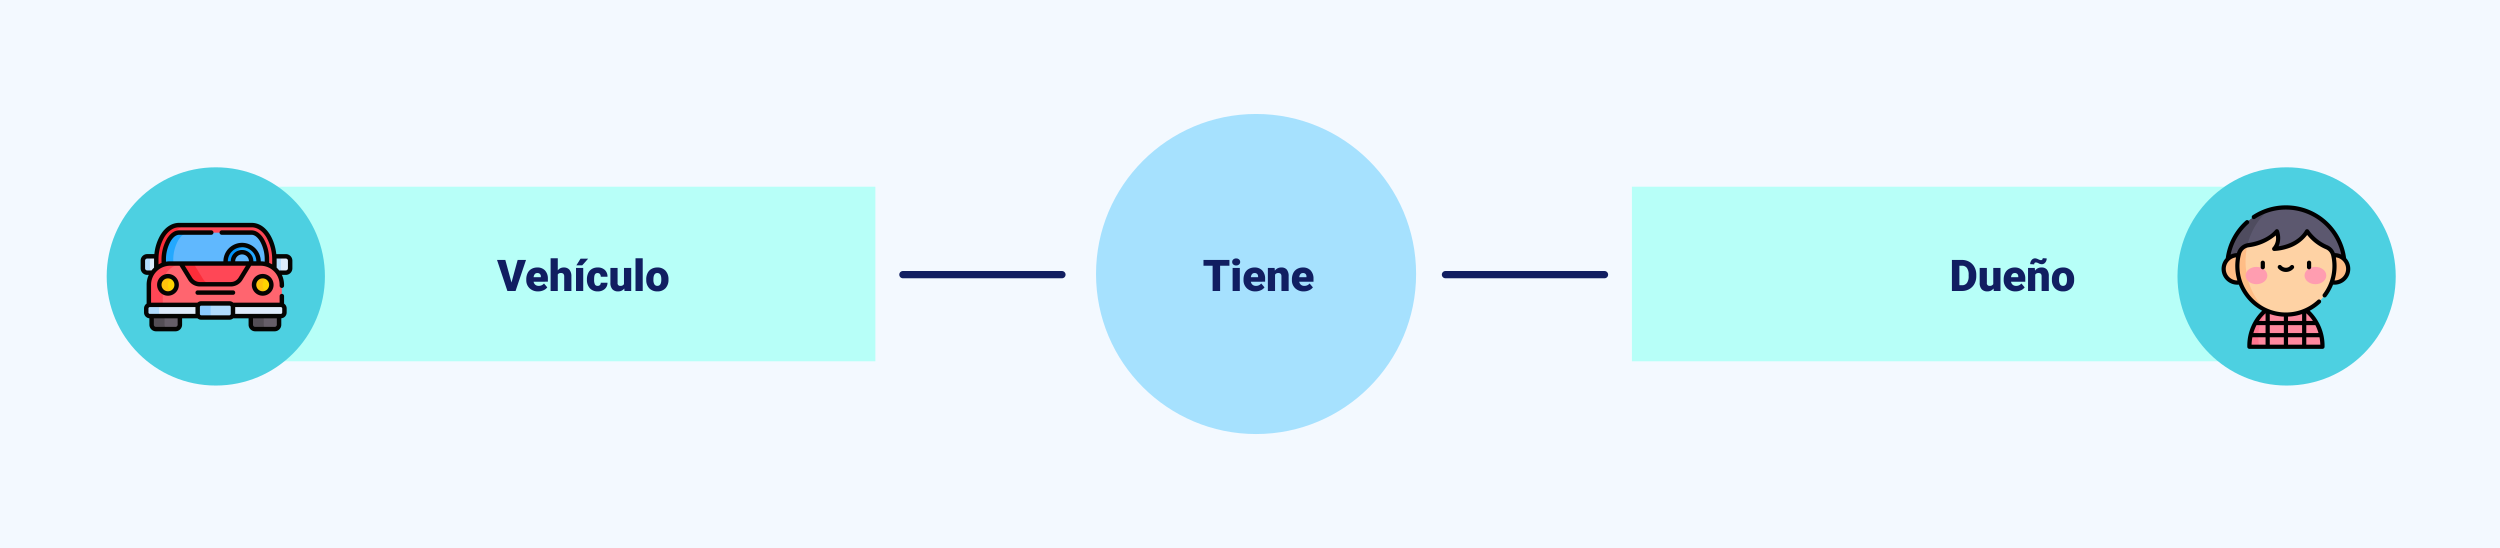 <svg xmlns="http://www.w3.org/2000/svg" width="1031" height="226" viewBox="0 0 1031 226">
  <g id="Grupo_21465" data-name="Grupo 21465" transform="translate(0 -0.237)">
    <rect id="Rectángulo_5186" data-name="Rectángulo 5186" width="1031" height="226" transform="translate(0 0.237)" fill="#f3f9ff"/>
    <g id="Grupo_21462" data-name="Grupo 21462" transform="translate(44 47.237)">
      <rect id="Rectángulo_4884" data-name="Rectángulo 4884" width="272" height="72" transform="translate(45 30)" fill="#b7fff8"/>
      <rect id="Rectángulo_4885" data-name="Rectángulo 4885" width="264" height="72" transform="translate(629 30)" fill="#b7fff8"/>
      <circle id="Elipse_1207" data-name="Elipse 1207" cx="66" cy="66" r="66" transform="translate(408)" fill="#a6e1fe"/>
      <path id="Trazado_2614" data-name="Trazado 2614" d="M6162,2285.5h65.579" transform="translate(-5833.639 -2219.236)" fill="none" stroke="#111e61" stroke-linecap="round" stroke-width="3"/>
      <path id="Trazado_2615" data-name="Trazado 2615" d="M6162,2285.5h65.579" transform="translate(-5609.888 -2219.236)" fill="none" stroke="#111e61" stroke-linecap="round" stroke-width="3"/>
      <path id="Trazado_101126" data-name="Trazado 101126" d="M5.933-3.48,8.481-12.8h3.445L7.62,0H4.245L-.026-12.8H3.393Zm11,3.656a4.889,4.889,0,0,1-3.542-1.305,4.507,4.507,0,0,1-1.354-3.4v-.246a5.84,5.84,0,0,1,.541-2.575,3.955,3.955,0,0,1,1.578-1.727,4.763,4.763,0,0,1,2.461-.611,4.117,4.117,0,0,1,3.164,1.244,4.887,4.887,0,0,1,1.16,3.467v1.151H15.056a2.135,2.135,0,0,0,.694,1.257,2.066,2.066,0,0,0,1.389.457,2.662,2.662,0,0,0,2.2-.984l1.354,1.6A3.784,3.784,0,0,1,19.121-.277,5.3,5.3,0,0,1,16.937.176ZM16.6-7.4q-1.3,0-1.547,1.723h2.988v-.229a1.467,1.467,0,0,0-.36-1.1A1.434,1.434,0,0,0,16.6-7.4Zm8.429-1.09a2.964,2.964,0,0,1,2.426-1.2,2.956,2.956,0,0,1,2.373.932A4.186,4.186,0,0,1,30.647-6V0H27.677V-5.933a1.674,1.674,0,0,0-.308-1.112A1.322,1.322,0,0,0,26.323-7.4a1.424,1.424,0,0,0-1.292.58V0H22.069V-13.5h2.962ZM35.525,0H32.546V-9.51h2.979ZM34.418-13.324h3.129L35.1-10.564l-2.417,0ZM41.449-2.109a1.317,1.317,0,0,0,.967-.338,1.241,1.241,0,0,0,.334-.945h2.777A3.288,3.288,0,0,1,44.407-.826a4.168,4.168,0,0,1-2.887,1,4.22,4.22,0,0,1-3.27-1.3,5.125,5.125,0,0,1-1.2-3.6v-.123A5.792,5.792,0,0,1,37.586-7.4a3.872,3.872,0,0,1,1.534-1.7,4.573,4.573,0,0,1,2.373-.593,4.116,4.116,0,0,1,2.944,1.028,3.647,3.647,0,0,1,1.09,2.786H42.75A1.626,1.626,0,0,0,42.39-7a1.244,1.244,0,0,0-.967-.4q-1.151,0-1.345,1.468a10.357,10.357,0,0,0-.062,1.283,4.068,4.068,0,0,0,.343,1.986A1.187,1.187,0,0,0,41.449-2.109Zm11,1.081A3.054,3.054,0,0,1,49.9.176a3,3,0,0,1-2.369-.91,3.826,3.826,0,0,1-.8-2.615V-9.51h2.962v6.179A1.065,1.065,0,0,0,50.88-2.109a1.548,1.548,0,0,0,1.45-.729V-9.51H55.31V0H52.532ZM60.056,0H57.085V-13.5h2.971Zm1.45-4.843a5.613,5.613,0,0,1,.554-2.536A3.96,3.96,0,0,1,63.65-9.088a4.791,4.791,0,0,1,2.435-.6,4.373,4.373,0,0,1,3.366,1.323,5.076,5.076,0,0,1,1.23,3.6v.105a4.925,4.925,0,0,1-1.235,3.529A4.384,4.384,0,0,1,66.1.176a4.434,4.434,0,0,1-3.261-1.217,4.761,4.761,0,0,1-1.327-3.3Zm2.962.185a3.538,3.538,0,0,0,.413,1.934,1.376,1.376,0,0,0,1.222.615q1.582,0,1.617-2.435v-.3q0-2.558-1.635-2.558-1.485,0-1.608,2.206Z" transform="translate(161 73)" fill="#111e61"/>
      <path id="Trazado_101127" data-name="Trazado 101127" d="M11.013-10.415H7.172V0H4.087V-10.415H.316V-12.8h10.7ZM15.3,0H12.331V-9.51H15.3ZM12.155-11.971a1.334,1.334,0,0,1,.457-1.043,1.718,1.718,0,0,1,1.187-.407,1.718,1.718,0,0,1,1.187.407,1.334,1.334,0,0,1,.457,1.043,1.334,1.334,0,0,1-.457,1.043,1.718,1.718,0,0,1-1.187.407,1.718,1.718,0,0,1-1.187-.407A1.334,1.334,0,0,1,12.155-11.971ZM21.727.176a4.889,4.889,0,0,1-3.542-1.305,4.507,4.507,0,0,1-1.354-3.4v-.246a5.84,5.84,0,0,1,.541-2.575,3.955,3.955,0,0,1,1.578-1.727,4.763,4.763,0,0,1,2.461-.611,4.117,4.117,0,0,1,3.164,1.244,4.887,4.887,0,0,1,1.16,3.467v1.151H19.846a2.135,2.135,0,0,0,.694,1.257,2.066,2.066,0,0,0,1.389.457,2.662,2.662,0,0,0,2.2-.984l1.354,1.6A3.784,3.784,0,0,1,23.911-.277,5.3,5.3,0,0,1,21.727.176ZM21.393-7.4q-1.3,0-1.547,1.723h2.988v-.229a1.467,1.467,0,0,0-.36-1.1A1.434,1.434,0,0,0,21.393-7.4ZM29.646-9.51l.1,1.116a3.225,3.225,0,0,1,2.716-1.292,2.713,2.713,0,0,1,2.219.888,4.226,4.226,0,0,1,.76,2.672V0H32.467V-6a1.6,1.6,0,0,0-.29-1.059A1.342,1.342,0,0,0,31.122-7.4a1.413,1.413,0,0,0-1.292.686V0H26.868V-9.51ZM41.678.176a4.889,4.889,0,0,1-3.542-1.305,4.507,4.507,0,0,1-1.354-3.4v-.246a5.84,5.84,0,0,1,.541-2.575A3.955,3.955,0,0,1,38.9-9.075a4.763,4.763,0,0,1,2.461-.611,4.117,4.117,0,0,1,3.164,1.244,4.887,4.887,0,0,1,1.16,3.467v1.151H39.8a2.135,2.135,0,0,0,.694,1.257,2.066,2.066,0,0,0,1.389.457,2.662,2.662,0,0,0,2.2-.984l1.354,1.6A3.784,3.784,0,0,1,43.862-.277,5.3,5.3,0,0,1,41.678.176ZM41.344-7.4q-1.3,0-1.547,1.723h2.988v-.229a1.467,1.467,0,0,0-.36-1.1A1.434,1.434,0,0,0,41.344-7.4Z" transform="translate(452 73)" fill="#111e61"/>
      <path id="Trazado_101128" data-name="Trazado 101128" d="M.967,0V-12.8H5.089a6.064,6.064,0,0,1,3.05.769,5.406,5.406,0,0,1,2.114,2.171,6.554,6.554,0,0,1,.769,3.142v.589a6.592,6.592,0,0,1-.743,3.151A5.429,5.429,0,0,1,8.187-.8a5.93,5.93,0,0,1-3.01.8ZM4.052-10.415v8.042H5.124a2.4,2.4,0,0,0,2.039-.945,4.63,4.63,0,0,0,.712-2.808V-6.68a4.592,4.592,0,0,0-.712-2.795,2.442,2.442,0,0,0-2.074-.94Zm14.08,9.387a3.054,3.054,0,0,1-2.54,1.2,3,3,0,0,1-2.369-.91,3.826,3.826,0,0,1-.8-2.615V-9.51h2.962v6.179a1.065,1.065,0,0,0,1.187,1.222,1.548,1.548,0,0,0,1.45-.729V-9.51H21V0H18.22ZM27.22.176a4.889,4.889,0,0,1-3.542-1.305,4.507,4.507,0,0,1-1.354-3.4v-.246a5.84,5.84,0,0,1,.541-2.575,3.955,3.955,0,0,1,1.578-1.727A4.763,4.763,0,0,1,26.9-9.686a4.117,4.117,0,0,1,3.164,1.244,4.887,4.887,0,0,1,1.16,3.467v1.151H25.339a2.135,2.135,0,0,0,.694,1.257,2.066,2.066,0,0,0,1.389.457,2.662,2.662,0,0,0,2.2-.984l1.354,1.6A3.784,3.784,0,0,1,29.4-.277,5.3,5.3,0,0,1,27.22.176ZM26.886-7.4q-1.3,0-1.547,1.723h2.988v-.229a1.467,1.467,0,0,0-.36-1.1A1.434,1.434,0,0,0,26.886-7.4ZM35.139-9.51l.1,1.116a3.225,3.225,0,0,1,2.716-1.292A2.713,2.713,0,0,1,40.17-8.8a4.226,4.226,0,0,1,.76,2.672V0H37.96V-6a1.6,1.6,0,0,0-.29-1.059A1.342,1.342,0,0,0,36.615-7.4a1.413,1.413,0,0,0-1.292.686V0H32.361V-9.51Zm4.913-3.92a2.562,2.562,0,0,1-.584,1.7,1.813,1.813,0,0,1-1.446.7,2.852,2.852,0,0,1-1.292-.369,2.7,2.7,0,0,0-1.151-.369.66.66,0,0,0-.479.193.8.8,0,0,0-.2.6l-1.644-.088a2.576,2.576,0,0,1,.584-1.687,1.793,1.793,0,0,1,1.437-.712,2.967,2.967,0,0,1,1.151.325,7.07,7.07,0,0,0,.9.369,1.74,1.74,0,0,0,.4.044.671.671,0,0,0,.483-.2.807.807,0,0,0,.2-.6ZM42.2-4.843a5.613,5.613,0,0,1,.554-2.536,3.96,3.96,0,0,1,1.591-1.709,4.791,4.791,0,0,1,2.435-.6,4.373,4.373,0,0,1,3.366,1.323,5.076,5.076,0,0,1,1.23,3.6v.105a4.925,4.925,0,0,1-1.235,3.529A4.384,4.384,0,0,1,46.793.176a4.434,4.434,0,0,1-3.261-1.217,4.761,4.761,0,0,1-1.327-3.3Zm2.962.185a3.538,3.538,0,0,0,.413,1.934,1.376,1.376,0,0,0,1.222.615q1.582,0,1.617-2.435v-.3q0-2.558-1.635-2.558-1.485,0-1.608,2.206Z" transform="translate(760 73)" fill="#111e61"/>
      <g id="Grupo_20853" data-name="Grupo 20853" transform="translate(0 22)">
        <circle id="Elipse_1215" data-name="Elipse 1215" cx="45" cy="45" r="45" fill="#4dd0e1"/>
        <g id="coche" transform="translate(13.998 22.909)">
          <g id="Grupo_20838" data-name="Grupo 20838" transform="translate(0.916 0.95)">
            <g id="Grupo_20827" data-name="Grupo 20827" transform="translate(53.965 12.882)">
              <path id="Trazado_2619" data-name="Trazado 2619" d="M454,186.2h-4.228a1.772,1.772,0,0,0-.762.173q.044.7.044,1.415v3.5a8.866,8.866,0,0,1,1.489,1.647H454a1.8,1.8,0,0,0,1.792-1.792v-3.153A1.8,1.8,0,0,0,454,186.2Z" transform="translate(-449.011 -186.195)" fill="#dfebfa"/>
            </g>
            <g id="Grupo_20828" data-name="Grupo 20828" transform="translate(53.965 12.882)">
              <path id="Trazado_2620" data-name="Trazado 2620" d="M451.927,191.139v-3.153a1.8,1.8,0,0,1,1.792-1.792h-3.946a1.772,1.772,0,0,0-.762.173q.044.7.044,1.415v3.5a8.875,8.875,0,0,1,1.489,1.647h3.174A1.8,1.8,0,0,1,451.927,191.139Z" transform="translate(-449.012 -186.194)" fill="#b1dbfc"/>
              <path id="Trazado_2621" data-name="Trazado 2621" d="M449.373,227.839h0Z" transform="translate(-449.329 -222.749)" fill="#b1dbfc"/>
            </g>
            <g id="Grupo_20829" data-name="Grupo 20829" transform="translate(0 12.882)">
              <path id="Trazado_2622" data-name="Trazado 2622" d="M13.267,191.284v-3.5c0-.534.021-1.064.057-1.588H9.286a1.8,1.8,0,0,0-1.792,1.792v3.153a1.8,1.8,0,0,0,1.792,1.792h2.492a8.876,8.876,0,0,1,1.489-1.647Z" transform="translate(-7.494 -186.194)" fill="#dfebfa"/>
            </g>
            <path id="Trazado_2623" data-name="Trazado 2623" d="M10.409,191.139v-3.153a1.8,1.8,0,0,1,1.792-1.792H9.286a1.8,1.8,0,0,0-1.792,1.792v3.153a1.8,1.8,0,0,0,1.792,1.792h2.492l.032-.045A1.8,1.8,0,0,1,10.409,191.139Z" transform="translate(-7.494 -173.313)" fill="#b1dbfc"/>
            <g id="Grupo_20830" data-name="Grupo 20830" transform="translate(5.529)">
              <path id="Trazado_2624" data-name="Trazado 2624" d="M58.424,96.792h37.33a8.671,8.671,0,0,1,5.7,2.141V95.4a19.642,19.642,0,0,0-2.538-10.02C97.13,82.429,94.687,80.8,92.034,80.8H62.143c-2.654,0-5.1,1.626-6.879,4.577A19.642,19.642,0,0,0,52.726,95.4v3.533A8.672,8.672,0,0,1,58.424,96.792Z" transform="translate(-52.726 -80.803)" fill="#ff4756"/>
            </g>
            <g id="Grupo_20831" data-name="Grupo 20831" transform="translate(5.529)">
              <path id="Trazado_2625" data-name="Trazado 2625" d="M56.657,95.4A19.642,19.642,0,0,1,59.2,85.38c1.783-2.952,4.225-4.577,6.879-4.577h-3.93c-2.654,0-5.1,1.626-6.879,4.577A19.642,19.642,0,0,0,52.727,95.4v3.533a8.726,8.726,0,0,1,3.93-1.956Z" transform="translate(-52.727 -80.803)" fill="#fc2d39"/>
            </g>
            <g id="Grupo_20832" data-name="Grupo 20832" transform="translate(8.613 3.112)">
              <path id="Trazado_2626" data-name="Trazado 2626" d="M80.577,119.138h37.33a8.62,8.62,0,0,1,2.613.4v-1.8a16.491,16.491,0,0,0-2.088-8.4c-1.2-1.989-2.709-3.084-4.245-3.084H84.3c-1.536,0-3.044,1.1-4.245,3.084a16.491,16.491,0,0,0-2.088,8.4v1.8a8.618,8.618,0,0,1,2.613-.4Z" transform="translate(-77.964 -106.261)" fill="#60b8fe"/>
            </g>
            <g id="Grupo_20833" data-name="Grupo 20833" transform="translate(8.613 3.112)">
              <path id="Trazado_2627" data-name="Trazado 2627" d="M81.893,117.746a16.489,16.489,0,0,1,2.088-8.4c1.2-1.989,2.709-3.084,4.245-3.084H84.3c-1.536,0-3.044,1.1-4.245,3.084a16.491,16.491,0,0,0-2.088,8.4v1.8a8.619,8.619,0,0,1,2.613-.4h1.317v-1.392Z" transform="translate(-77.963 -106.261)" fill="#23a8fe"/>
            </g>
            <path id="Trazado_2628" data-name="Trazado 2628" d="M293.5,148.059a6.823,6.823,0,0,0-6.793,6.853,6.975,6.975,0,0,0,.062.915h3.093a3.82,3.82,0,0,1-.111-.915,3.75,3.75,0,1,1,7.5,0,3.821,3.821,0,0,1-.111.915h3.093a6.956,6.956,0,0,0,.062-.915A6.823,6.823,0,0,0,293.5,148.059Z" transform="translate(-252.582 -139.839)" fill="#23a8fe"/>
            <path id="Trazado_2629" data-name="Trazado 2629" d="M293.5,148.059a6.823,6.823,0,0,0-6.793,6.853,6.975,6.975,0,0,0,.062.915h3.093a3.82,3.82,0,0,1-.111-.915,3.75,3.75,0,1,1,7.5,0,3.821,3.821,0,0,1-.111.915h3.093a6.956,6.956,0,0,0,.062-.915A6.823,6.823,0,0,0,293.5,148.059Z" transform="translate(-252.582 -139.839)" fill="#23a8fe"/>
            <g id="Grupo_20834" data-name="Grupo 20834" transform="translate(34.127 8.22)">
              <path id="Trazado_2630" data-name="Trazado 2630" d="M290.122,153.273a6.832,6.832,0,0,1,4.988-5.02,6.746,6.746,0,0,0-1.608-.195,6.823,6.823,0,0,0-6.793,6.853,6.975,6.975,0,0,0,.062.915h3.093a3.821,3.821,0,0,1,.258-2.554Z" transform="translate(-286.709 -148.059)" fill="#0193fa"/>
            </g>
            <path id="Trazado_2631" data-name="Trazado 2631" d="M73.754,210.476H36.424a8.787,8.787,0,0,0-8.761,8.761v8.96a1.464,1.464,0,0,1,.407-.059h20.4a1.479,1.479,0,0,1,1.185-.6H60.521a1.479,1.479,0,0,1,1.185.6h20.4a1.464,1.464,0,0,1,.407.059v-8.96a8.786,8.786,0,0,0-8.761-8.761Z" transform="translate(-25.198 -194.627)" fill="#ff656f"/>
            <g id="Grupo_20835" data-name="Grupo 20835" transform="translate(2.465 15.849)">
              <path id="Trazado_2632" data-name="Trazado 2632" d="M33.416,219.236a8.787,8.787,0,0,1,8.761-8.761H36.425a8.787,8.787,0,0,0-8.761,8.761v8.96a1.465,1.465,0,0,1,.407-.059h5.345v-8.9Z" transform="translate(-27.664 -210.475)" fill="#ff4756"/>
            </g>
            <path id="Trazado_2633" data-name="Trazado 2633" d="M156.133,219.03a4.67,4.67,0,0,0,3.981-2.229l3.878-6.326H135.5l3.877,6.326a4.67,4.67,0,0,0,3.982,2.229Z" transform="translate(-119.855 -194.626)" fill="#ff4756"/>
            <path id="Trazado_2634" data-name="Trazado 2634" d="M144.666,216.8l-3.877-6.326H135.5l3.877,6.326a4.67,4.67,0,0,0,3.982,2.229h5.286A4.67,4.67,0,0,1,144.666,216.8Z" transform="translate(-119.856 -194.626)" fill="#fc2d39"/>
            <circle id="Elipse_1216" data-name="Elipse 1216" cx="3.573" cy="3.573" r="3.573" transform="translate(45.849 21.066)" fill="#ffd301"/>
            <circle id="Elipse_1217" data-name="Elipse 1217" cx="3.573" cy="3.573" r="3.573" transform="translate(6.786 21.066)" fill="#ffd301"/>
            <path id="Trazado_2635" data-name="Trazado 2635" d="M386.16,256.728a3.571,3.571,0,0,1,1.8-3.1,3.573,3.573,0,1,0,0,6.2A3.571,3.571,0,0,1,386.16,256.728Z" transform="translate(-336.766 -232.089)" fill="#ffc20c"/>
            <path id="Trazado_2636" data-name="Trazado 2636" d="M66.56,256.728a3.571,3.571,0,0,1,1.8-3.1,3.573,3.573,0,1,0,0,6.2A3.571,3.571,0,0,1,66.56,256.728Z" transform="translate(-56.229 -232.089)" fill="#ffc20c"/>
            <g id="Grupo_20836" data-name="Grupo 20836" transform="translate(44.514 37.161)">
              <path id="Trazado_2637" data-name="Trazado 2637" d="M371.685,384.836v3.919a1.82,1.82,0,0,0,1.815,1.815h8.03a1.82,1.82,0,0,0,1.815-1.815v-3.919Z" transform="translate(-371.685 -384.836)" fill="#665e68"/>
            </g>
            <path id="Trazado_2638" data-name="Trazado 2638" d="M377.03,388.755v-3.919h-5.345v3.919a1.82,1.82,0,0,0,1.815,1.815h5.345A1.82,1.82,0,0,1,377.03,388.755Z" transform="translate(-327.171 -347.675)" fill="#544e55"/>
            <g id="Grupo_20837" data-name="Grupo 20837" transform="translate(3.61 37.161)">
              <path id="Trazado_2639" data-name="Trazado 2639" d="M37.028,384.836v3.919a1.82,1.82,0,0,0,1.815,1.815h8.03a1.82,1.82,0,0,0,1.815-1.815v-3.919Z" transform="translate(-37.028 -384.836)" fill="#665e68"/>
            </g>
            <path id="Trazado_2640" data-name="Trazado 2640" d="M42.373,388.755v-3.919H37.028v3.919a1.82,1.82,0,0,0,1.815,1.815h5.345A1.82,1.82,0,0,1,42.373,388.755Z" transform="translate(-33.418 -347.675)" fill="#544e55"/>
            <path id="Trazado_2641" data-name="Trazado 2641" d="M40.589,353.729v-2.862a1.469,1.469,0,0,1,.3-.882H20.361a1.485,1.485,0,0,0-1.481,1.481v1.665a1.485,1.485,0,0,0,1.481,1.481H40.885a1.47,1.47,0,0,1-.3-.882Z" transform="translate(-17.488 -317.084)" fill="#dfebfa"/>
            <path id="Trazado_2642" data-name="Trazado 2642" d="M24.225,353.131v-1.665a1.485,1.485,0,0,1,1.481-1.48H20.361a1.485,1.485,0,0,0-1.481,1.48v1.665a1.485,1.485,0,0,0,1.481,1.481h5.345A1.485,1.485,0,0,1,24.225,353.131Z" transform="translate(-17.488 -317.084)" fill="#b1dbfc"/>
            <path id="Trazado_2643" data-name="Trazado 2643" d="M325.712,349.984H305.188a1.469,1.469,0,0,1,.3.883v2.862a1.468,1.468,0,0,1-.3.882h20.524a1.485,1.485,0,0,0,1.481-1.48v-1.665A1.485,1.485,0,0,0,325.712,349.984Z" transform="translate(-268.802 -317.083)" fill="#dfebfa"/>
            <path id="Trazado_2644" data-name="Trazado 2644" d="M205.571,350.914h-11.6a1.485,1.485,0,0,1-1.481-1.481v-2.862a1.485,1.485,0,0,1,1.481-1.481h11.6a1.485,1.485,0,0,1,1.481,1.481v2.862A1.485,1.485,0,0,1,205.571,350.914Z" transform="translate(-169.881 -312.788)" fill="#b1dbfc"/>
            <path id="Trazado_2645" data-name="Trazado 2645" d="M197.839,349.433v-2.862a1.485,1.485,0,0,1,1.481-1.481h-5.345a1.485,1.485,0,0,0-1.481,1.481v2.862a1.485,1.485,0,0,0,1.481,1.481h5.345A1.485,1.485,0,0,1,197.839,349.433Z" transform="translate(-169.882 -312.788)" fill="#8bcaff"/>
          </g>
          <g id="Grupo_20839" data-name="Grupo 20839" transform="translate(0)">
            <path id="Trazado_2646" data-name="Trazado 2646" d="M59.871,85.91h-3.92c-.66-6.138-4.171-12.882-10.2-12.882H15.863c-2.985,0-5.706,1.768-7.662,4.977a19.25,19.25,0,0,0-2.536,7.9H2.709A2.712,2.712,0,0,0,0,88.618v3.153A2.712,2.712,0,0,0,2.709,94.48h.659a9.617,9.617,0,0,0-.9,4.075v7.774a2.4,2.4,0,0,0-1.074,2v1.665A2.4,2.4,0,0,0,3.61,112.38v2.645a2.734,2.734,0,0,0,2.731,2.731h8.03a2.734,2.734,0,0,0,2.731-2.731v-2.636H23.43a2.385,2.385,0,0,0,1.579.6h11.6a2.384,2.384,0,0,0,1.579-.6h6.328v2.636a2.734,2.734,0,0,0,2.731,2.731h8.03a2.734,2.734,0,0,0,2.731-2.731V112.38a2.4,2.4,0,0,0,2.218-2.388v-1.665a2.4,2.4,0,0,0-1.074-2v-3.067a.917.917,0,1,0-1.833,0v2.666H38.186a2.408,2.408,0,0,0-1.579-.6h-11.6a2.41,2.41,0,0,0-1.579.6H4.3V98.555a7.873,7.873,0,0,1,7.844-7.844h3.906L19.658,96.6a5.622,5.622,0,0,0,4.763,2.667H37.194A5.623,5.623,0,0,0,41.957,96.6l3.609-5.888h3.906a7.873,7.873,0,0,1,7.844,7.844v.43a.917.917,0,0,0,1.833,0,9.931,9.931,0,0,0-.9-4.5h1.623a2.712,2.712,0,0,0,2.709-2.709V88.618a2.712,2.712,0,0,0-2.709-2.709ZM2.709,92.647a.876.876,0,0,1-.875-.875V88.618a.876.876,0,0,1,.875-.875h2.83c-.006.223-.01.447-.01.672V91.5a9.754,9.754,0,0,0-1.043,1.147Zm12.56,22.378a.9.9,0,0,1-.9.9H6.341a.9.9,0,0,1-.9-.9v-2.636h9.825Zm40.9,0a.9.9,0,0,1-.9.9h-8.03a.9.9,0,0,1-.9-.9v-2.636h9.826Zm1.654-7.262a.535.535,0,0,1,.094.01l.038.008a.572.572,0,0,1,.431.546v1.665a.571.571,0,0,1-.564.564H39v-2.793Zm-21.22-.6a.574.574,0,0,1,.564.564v2.862a.574.574,0,0,1-.564.564h-11.6a.574.574,0,0,1-.564-.564v-2.862a.573.573,0,0,1,.564-.564h11.6Zm-13.995.6v2.793H3.789a.571.571,0,0,1-.564-.564v-1.665a.572.572,0,0,1,.431-.545l.039-.009a.534.534,0,0,1,.094-.01H22.612ZM10.447,89.028v-.613A15.313,15.313,0,0,1,12.4,80.564c1.028-1.688,2.258-2.618,3.462-2.618H29.151a.917.917,0,0,0,0-1.833H15.863c-1.868,0-3.654,1.242-5.028,3.5a17.157,17.157,0,0,0-2.222,8.8v1.132a9.625,9.625,0,0,0-1.251.6V88.415a18.534,18.534,0,0,1,2.4-9.456c1.61-2.642,3.775-4.1,6.1-4.1h29.89c2.321,0,4.486,1.455,6.1,4.1a18.494,18.494,0,0,1,2.4,9.456v1.731a9.632,9.632,0,0,0-1.251-.6V88.415a17.155,17.155,0,0,0-2.222-8.8c-1.374-2.255-3.159-3.5-5.028-3.5H33.429a.917.917,0,0,0,0,1.833H45.753c1.2,0,2.433.93,3.462,2.618a15.313,15.313,0,0,1,1.954,7.851v.613a9.986,9.986,0,0,0-1.622-.149,7.71,7.71,0,0,0-15.419,0H12.143a10.081,10.081,0,0,0-1.7.15Zm29.948,6.613a3.777,3.777,0,0,1-3.2,1.792H24.421a3.777,3.777,0,0,1-3.2-1.792L18.2,90.711H43.416ZM39,88.877a2.832,2.832,0,0,1,5.665,0Zm7.5,0a4.666,4.666,0,0,0-9.332,0h-1.21a5.877,5.877,0,0,1,11.753,0Zm14.243,2.894a.876.876,0,0,1-.875.875H57.13A9.762,9.762,0,0,0,56.087,91.5V88.415c0-.222,0-.447-.01-.672h3.794a.876.876,0,0,1,.875.875v3.153Z" transform="translate(0 -73.028)" fill="#050402"/>
            <path id="Trazado_2647" data-name="Trazado 2647" d="M186.168,300.85a.917.917,0,1,0,0,1.833h14.5a.917.917,0,1,0,0-1.833Z" transform="translate(-162.609 -273.004)" fill="#050402"/>
            <path id="Trazado_2648" data-name="Trazado 2648" d="M379.611,245.381a4.49,4.49,0,1,0,4.49,4.49A4.5,4.5,0,0,0,379.611,245.381Zm0,7.147a2.657,2.657,0,1,1,2.657-2.657A2.66,2.66,0,0,1,379.611,252.528Z" transform="translate(-329.271 -224.315)" fill="#050402"/>
            <path id="Trazado_2649" data-name="Trazado 2649" d="M55.521,249.871a4.49,4.49,0,1,0,4.49-4.49A4.5,4.5,0,0,0,55.521,249.871Zm7.147,0a2.657,2.657,0,1,1-2.656-2.656A2.66,2.66,0,0,1,62.668,249.871Z" transform="translate(-48.735 -224.315)" fill="#050402"/>
          </g>
        </g>
      </g>
      <g id="Grupo_20854" data-name="Grupo 20854" transform="translate(854 22)">
        <circle id="Elipse_1212" data-name="Elipse 1212" cx="45" cy="45" r="45" fill="#4dd0e1"/>
        <g id="boy" transform="translate(18.173 15.679)">
          <g id="Grupo_20845" data-name="Grupo 20845" transform="translate(0.868 0.867)">
            <path id="Trazado_2650" data-name="Trazado 2650" d="M155.478,385.535h0l-.65-.852.264-.851a19.105,19.105,0,0,0-1.3-3.438l-1.111-.685.235-.889a15.562,15.562,0,0,0-3.91-4.381h-16.48a15.566,15.566,0,0,0-3.91,4.382l-.007,1.027-.867.545a19.088,19.088,0,0,0-1.306,3.439l.4,1.184-.79.52a21.938,21.938,0,0,0-.348,3.939h6.665l.728-.574,1.006.574h5.8l.867-.574.867.574h5.8l1.006-.574.728.574h6.665A21.917,21.917,0,0,0,155.478,385.535Z" transform="translate(-115.083 -332.019)" fill="#ff889e"/>
            <path id="Trazado_2651" data-name="Trazado 2651" d="M129.372,384.781c0-4.153,2.045-8.341,5-10.342h-1.851a15.566,15.566,0,0,0-3.91,4.382l-.007,1.027-.867.545a19.088,19.088,0,0,0-1.306,3.439l.4,1.184-.79.52a21.936,21.936,0,0,0-.348,3.939h4.047A22.9,22.9,0,0,1,129.372,384.781Z" transform="translate(-115.082 -332.019)" fill="#ff748f"/>
            <path id="Trazado_2652" data-name="Trazado 2652" d="M46.986,31.663a24.163,24.163,0,1,1,48.326,0Z" transform="translate(-45.469 -7.5)" fill="#5c586f"/>
            <g id="Grupo_20840" data-name="Grupo 20840" transform="translate(40.05 19.69)">
              <circle id="Elipse_1218" data-name="Elipse 1218" cx="5.655" cy="5.655" r="5.655" fill="#ffbd86"/>
            </g>
            <path id="Trazado_2653" data-name="Trazado 2653" d="M54.507,38.309a27.94,27.94,0,0,1,9.361-21.1A24.206,24.206,0,0,0,46.986,40.246h7.586C54.53,39.606,54.507,38.96,54.507,38.309Z" transform="translate(-45.469 -16.083)" fill="#4f4c5f"/>
            <path id="Trazado_2654" data-name="Trazado 2654" d="M122.334,102.54a4.761,4.761,0,0,0-2.913-3.385c-4.763-1.865-7.9-6.5-7.9-6.5C107.338,99.732,97.96,99.9,97.96,99.9c2.813-2.813,1.108-7.247,1.108-7.247-3.249,3.741-8.178,5.18-11.763,5.728a4.718,4.718,0,0,0-3.86,3.441,20.025,20.025,0,1,0,38.888.716Z" transform="translate(-77.122 -82.812)" fill="#fed2a4"/>
            <path id="Trazado_2655" data-name="Trazado 2655" d="M51.215,169.608A28.048,28.048,0,0,1,42.9,149.47a29.133,29.133,0,0,1,.747-6.573,4.711,4.711,0,0,0-3.462,3.361c-.062.233-.118.467-.172.7a4.688,4.688,0,0,0-.5-.026,5.655,5.655,0,0,0,0,11.309,3.432,3.432,0,0,0,1.149-.166A20.2,20.2,0,0,0,51.215,169.608Z" transform="translate(-33.865 -127.245)" fill="#ffbd86"/>
            <g id="Grupo_20844" data-name="Grupo 20844" transform="translate(9.038 24.515)">
              <g id="Grupo_20843" data-name="Grupo 20843">
                <g id="Grupo_20841" data-name="Grupo 20841">
                  <ellipse id="Elipse_1219" data-name="Elipse 1219" cx="4.486" cy="3.572" rx="4.486" ry="3.572" fill="#ff9db0"/>
                </g>
                <g id="Grupo_20842" data-name="Grupo 20842" transform="translate(24.313)">
                  <ellipse id="Elipse_1220" data-name="Elipse 1220" cx="4.486" cy="3.572" rx="4.486" ry="3.572" fill="#ff9db0"/>
                </g>
              </g>
            </g>
          </g>
          <g id="Grupo_20846" data-name="Grupo 20846">
            <path id="Trazado_2656" data-name="Trazado 2656" d="M165.949,198.216v1.834a.867.867,0,1,0,1.734,0v-1.834a.867.867,0,1,0-1.734,0Z" transform="translate(-149.812 -174.535)"/>
            <path id="Trazado_2657" data-name="Trazado 2657" d="M331.9,197.349a.867.867,0,0,0-.867.867v1.834a.867.867,0,0,0,1.734,0v-1.834A.867.867,0,0,0,331.9,197.349Z" transform="translate(-295.814 -174.535)"/>
            <path id="Trazado_2658" data-name="Trazado 2658" d="M231.974,213.037a2.467,2.467,0,0,1-3.724,0,.867.867,0,1,0-1.307,1.139,4.2,4.2,0,0,0,6.339,0,.867.867,0,0,0-1.307-1.14Z" transform="translate(-203.565 -188.146)"/>
            <path id="Trazado_2659" data-name="Trazado 2659" d="M69.586,6.385A24.981,24.981,0,0,0,39.189,4.1a.867.867,0,0,0,.953,1.449A23.306,23.306,0,0,1,75.718,20.314a6.593,6.593,0,0,0-2.648-.622A5.648,5.648,0,0,0,69.839,16.4a18.249,18.249,0,0,1-7.5-6.178.868.868,0,0,0-1.464.046c-2.277,3.858-6.595,5.937-11,6.628a8.993,8.993,0,0,0,.11-6.5.868.868,0,0,0-1.464-.257c-2.784,3.206-7.075,4.8-11.239,5.439A5.587,5.587,0,0,0,32.7,19.693a6.592,6.592,0,0,0-2.611.621A23.292,23.292,0,0,1,37.464,7.6a.867.867,0,1,0-1.151-1.3A25,25,0,0,0,28.086,21.8a6.517,6.517,0,0,0,5.4,10.908A21.133,21.133,0,0,0,43.1,43.456a20.038,20.038,0,0,0-6.125,14.867.867.867,0,0,0,.867.867H67.967a.867.867,0,0,0,.867-.867,20.065,20.065,0,0,0-6.106-14.849,20.936,20.936,0,0,0,4.411-3.152.867.867,0,0,0-1.182-1.269A19.16,19.16,0,0,1,34.385,20.1,3.851,3.851,0,0,1,37.539,17.3,21.135,21.135,0,0,0,48.707,12.43a5.594,5.594,0,0,1-1.258,4.915.868.868,0,0,0,.629,1.48,21.234,21.234,0,0,0,5.462-1.012,15.905,15.905,0,0,0,8.128-5.6,19.3,19.3,0,0,0,7.538,5.807,3.852,3.852,0,0,1,2.381,2.758,19.143,19.143,0,0,1-3.4,15.81.867.867,0,1,0,1.382,1.047,20.863,20.863,0,0,0,2.777-4.927A6.527,6.527,0,0,0,77.722,21.8a25.006,25.006,0,0,0-8.137-15.41ZM59.568,44.836v2.832h-5.8V45.9A20.845,20.845,0,0,0,59.568,44.836Zm6.769,7.843H61.3V49.4H65.04A17.94,17.94,0,0,1,66.337,52.68Zm-6.769,0h-5.8V49.4h5.8ZM40.768,49.4h3.738V52.68H39.47A17.934,17.934,0,0,1,40.768,49.4Zm5.472,0h5.8V52.68h-5.8Zm0-4.575a20.576,20.576,0,0,0,5.8,1.076v1.765h-5.8Zm5.8,9.586v3.041h-5.8V54.414Zm1.734,0h5.8v3.041h-5.8Zm-9.266-9.889v3.143H41.788A15.947,15.947,0,0,1,44.505,44.525Zm-5.442,9.889h5.442v3.041H38.724A20.778,20.778,0,0,1,39.063,54.414ZM61.3,57.455V54.414h5.442a20.776,20.776,0,0,1,.339,3.041Zm2.717-9.787H61.3V44.525A15.944,15.944,0,0,1,64.019,47.668ZM32.886,31a4.787,4.787,0,0,1-.569-9.541A20.9,20.9,0,0,0,32.886,31Zm40.048,0a21.108,21.108,0,0,0,.557-9.541A4.787,4.787,0,0,1,72.935,31Z" transform="translate(-26.357)"/>
          </g>
        </g>
      </g>
    </g>
  </g>
</svg>
